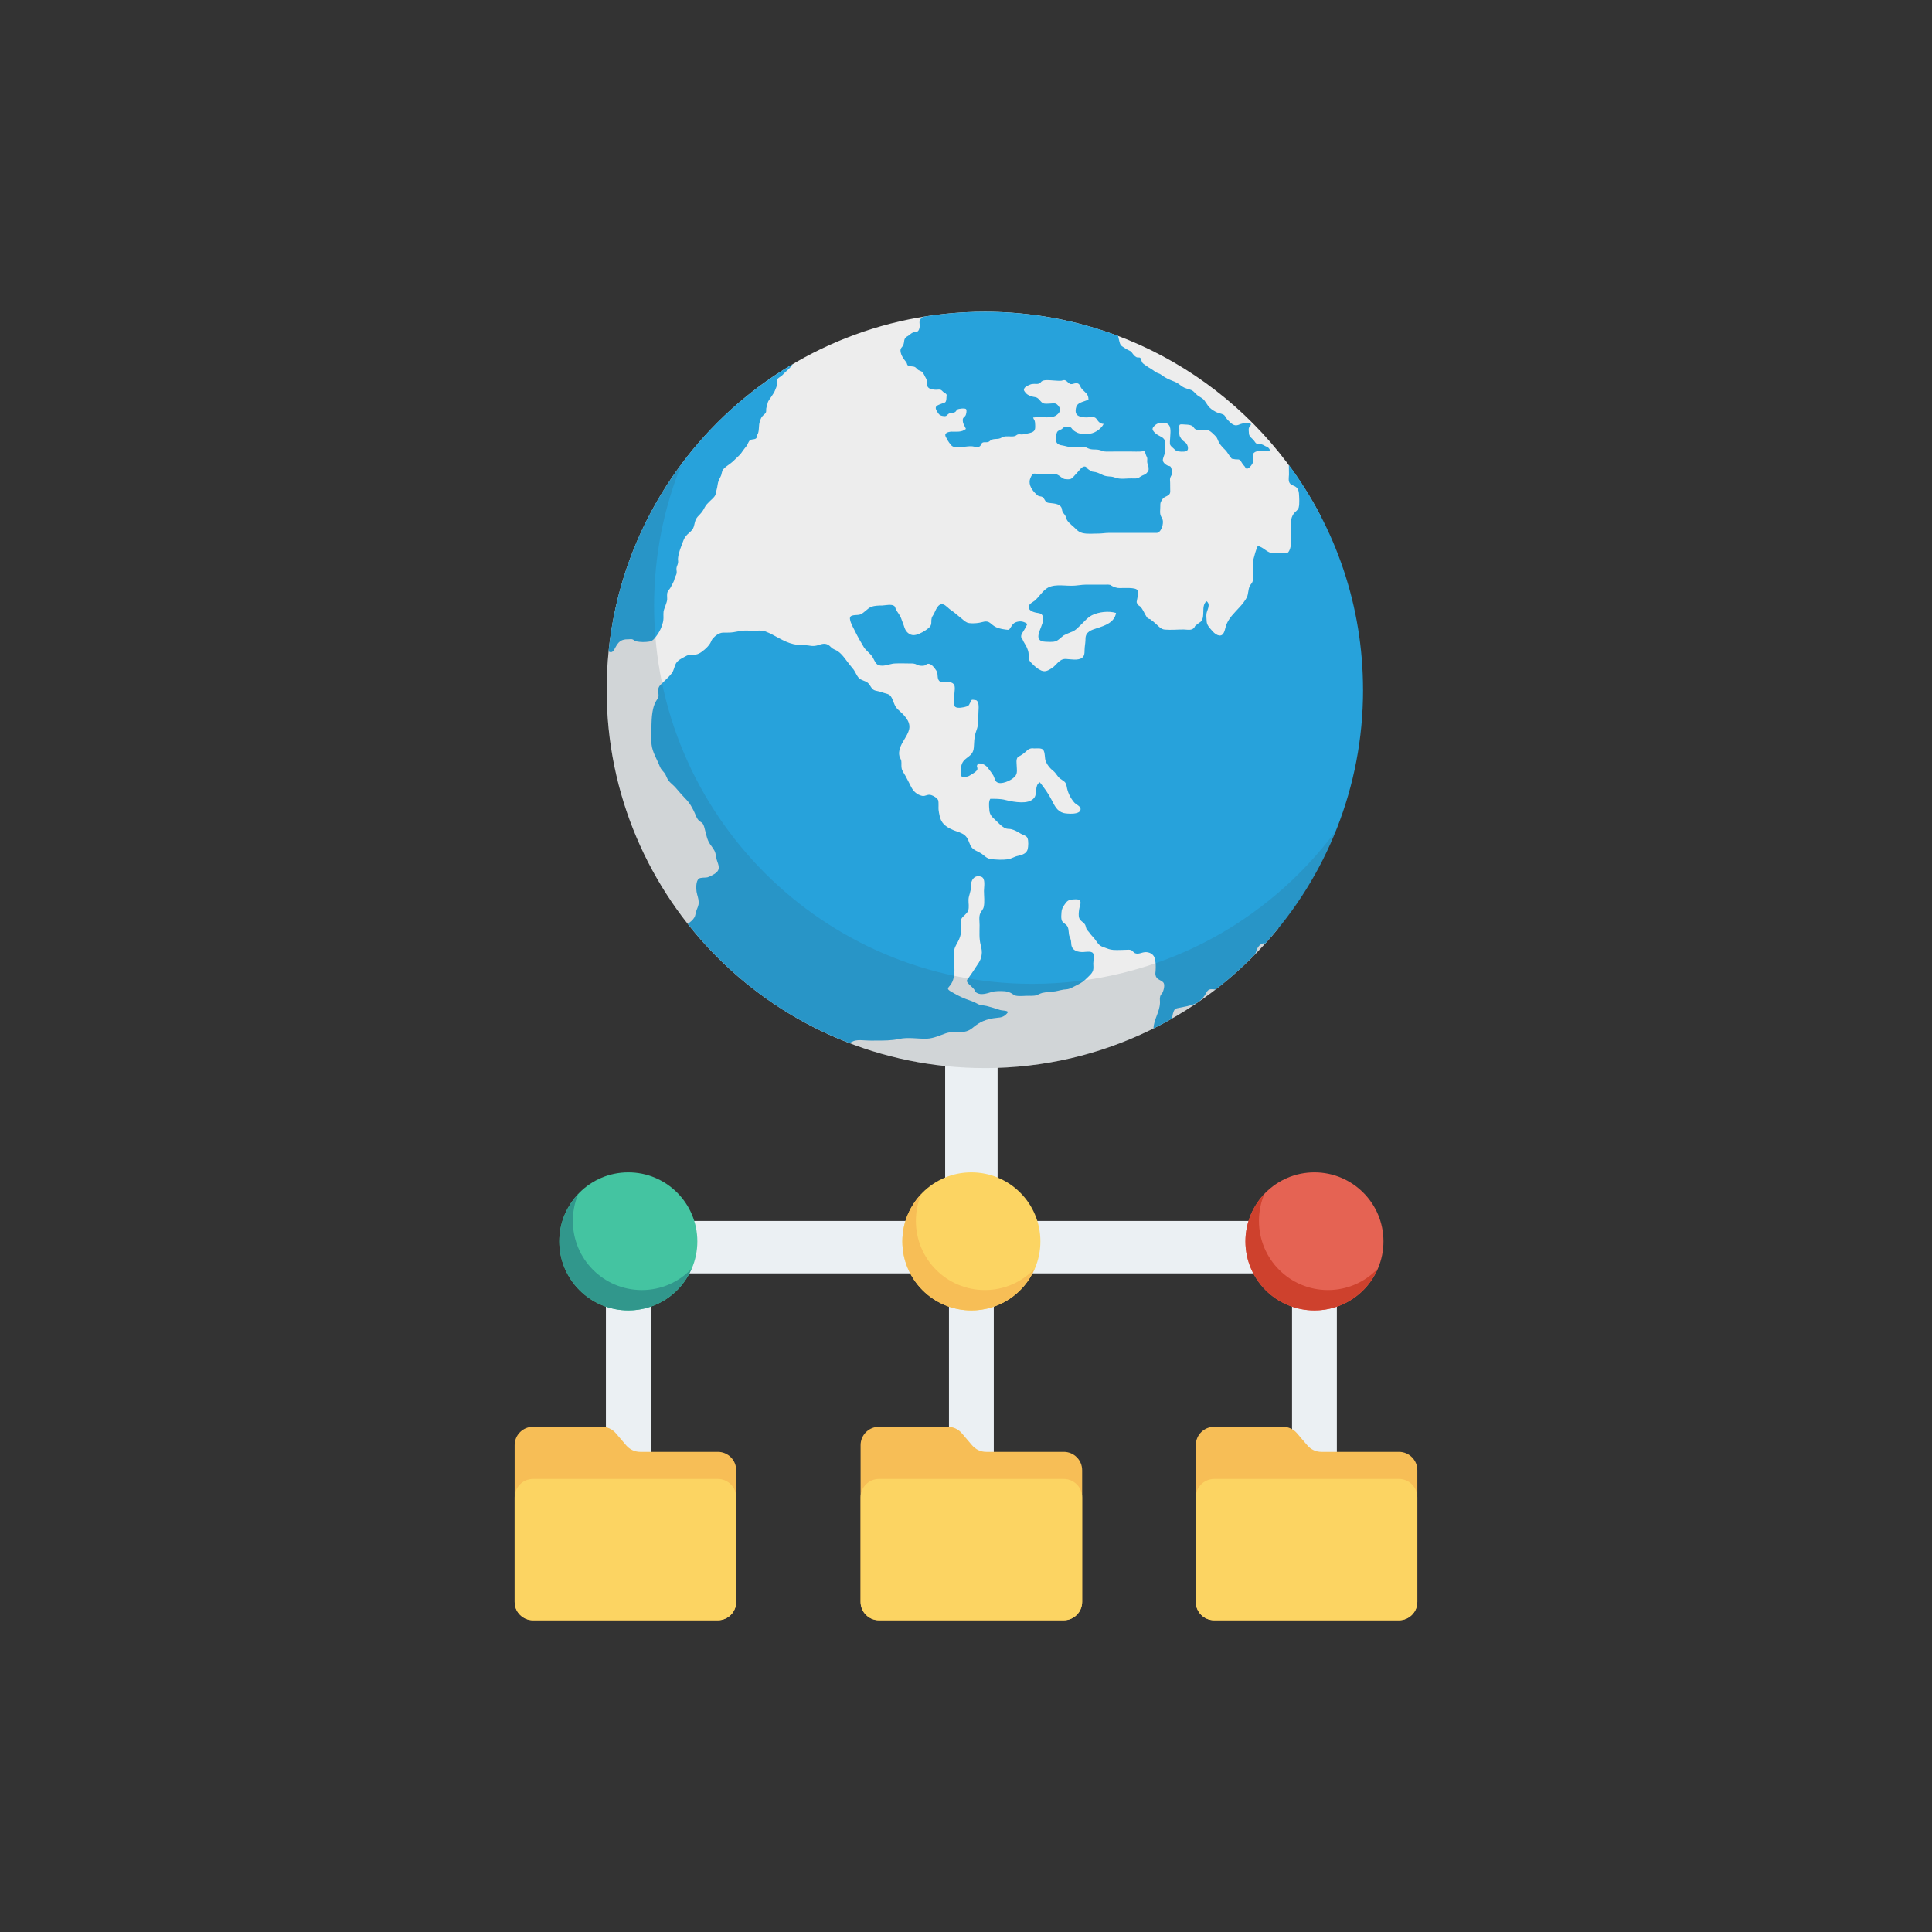 <svg enable-background="new 0 0 110 110" height="512" viewBox="0 0 110 110" width="512" xmlns="http://www.w3.org/2000/svg"><rect x="0" y="0" width="110" height="110" fill="#333333" stroke="none"/><g fill="#ebf0f3"><path d="m54.03 69.994h2.552v19.54h-2.552z"/><path d="m34.498 69.994h2.552v19.54h-2.552z"/><path d="m53.813 54.252h2.986v17.863h-2.986z"/><path d="m53.813 50.201h2.986v41.617h-2.986z" transform="matrix(0 1 -1 0 126.316 15.703)"/></g><path d="m72.723 52.75c-.384-.697-.312-1.587-.099-2.302.556-1.866 2.034-3.286 2.708-5.202-.392-4.994-1.07-10.058-.456-15.046.039-.317.162-.576.332-.784-3.579-6.927-10.802-11.666-19.136-11.666-11.891 0-21.531 9.64-21.531 21.531s9.64 21.531 21.531 21.531c6.747 0 12.767-3.105 16.714-7.962-.021-.034-.043-.064-.063-.101z" fill="#ededed"/><g fill="#27a2db"><path d="m77.607 39.279c0 5.558-2.108 10.626-5.565 14.437-.021 0-.043-.007-.071-.007-.163-.007-.312.156-.376.277-.057.114-.078.234-.135.341-.696.724-1.448 1.398-2.25 2.009-.057-.007-.121-.007-.185-.014-.256-.021-.298.128-.412.319-.135.213-.355.419-.596.518-.277.114-.589.163-.88.22-.185.036-.263.05-.326.241-.043.114-.064.248-.078.369-.348.199-.696.39-1.058.568.014-.511.348-.93.369-1.448.007-.114-.021-.241.007-.355.028-.135.106-.163.156-.277.057-.142.135-.44.014-.554-.163-.149-.383-.149-.433-.419-.014-.078 0-.142.007-.227.014-.248.021-.539-.071-.774-.078-.199-.312-.305-.518-.291-.199.007-.376.135-.568.064-.099-.035-.149-.149-.249-.185-.092-.028-.156-.014-.248-.014-.248.007-.504.021-.752.007-.192-.007-.362-.085-.539-.149-.27-.085-.334-.213-.476-.412-.114-.163-.256-.277-.362-.44-.035-.05-.092-.099-.128-.149-.057-.092-.057-.192-.099-.277-.085-.156-.284-.213-.341-.39-.05-.149-.021-.355 0-.504.014-.135.121-.341.057-.461-.071-.135-.291-.092-.405-.092-.248.014-.341.078-.483.291-.099.149-.17.263-.177.44-.007.128-.028.312.007.433.043.177.249.22.334.376.099.185.043.412.128.596.078.163.078.263.092.44.05.355.383.426.681.419.121-.007.454-.064.547.057.092.121.021.461.021.596 0 .121.021.256-.007.369-.043.177-.185.291-.305.412-.206.206-.341.319-.618.447-.192.092-.39.227-.603.241-.22.007-.412.078-.632.114-.241.036-.504.036-.745.092-.156.043-.284.142-.447.156-.099.014-.192.007-.291.007-.213-.007-.547.043-.767-.007-.106-.028-.213-.128-.312-.17-.114-.05-.227-.078-.348-.085-.234-.007-.497-.021-.724.05-.234.071-.589.192-.823.05-.114-.064-.092-.078-.149-.185-.05-.078-.121-.128-.185-.199-.071-.064-.234-.199-.241-.298-.007-.064.064-.128.092-.17.114-.17.241-.334.348-.511.17-.27.348-.454.398-.781.036-.213 0-.383-.05-.582-.099-.376-.064-.752-.064-1.136 0-.22-.05-.483.043-.681.057-.128.163-.213.192-.355.064-.277.014-.632.014-.916 0-.227.106-.717-.156-.802-.398-.142-.61.227-.589.568.014.27-.121.468-.135.731-.007.206.05.433-.021.632-.078.199-.277.284-.376.454-.085.163-.028.405-.028.582.007.234-.021.39-.114.603-.085.199-.227.369-.27.589-.078.355.007.681.007 1.05.014.334-.028.717-.249.98-.128.156-.185.192.007.319.284.17.568.326.88.447.213.078.447.149.646.263.185.114.348.092.561.142.256.064.511.149.76.227.106.036.412.021.447.121-.192.256-.355.305-.653.326-.284.028-.504.078-.767.185-.199.085-.355.192-.525.327-.234.199-.419.291-.738.291-.305 0-.568-.021-.866.078-.362.128-.681.284-1.079.305-.518.014-1.065-.099-1.569.014-.461.099-.887.092-1.356.092-.121 0-.234.007-.355 0-.305 0-.696-.085-.98.071-.043.021-.085.05-.121.078-3.663-1.391-6.842-3.762-9.227-6.793.142-.099.291-.213.376-.362.064-.114.057-.185.092-.312.057-.213.163-.334.156-.568-.007-.206-.085-.383-.121-.582-.028-.185-.043-.618.128-.745.106-.085.355-.05.483-.078.135-.035.27-.114.39-.185.319-.192.305-.383.185-.703-.064-.163-.071-.327-.114-.49-.057-.206-.199-.355-.312-.525-.17-.256-.199-.518-.284-.809-.028-.114-.064-.291-.156-.383-.043-.043-.114-.071-.163-.114-.17-.149-.22-.397-.327-.596-.106-.206-.213-.405-.369-.575-.22-.227-.426-.454-.632-.703-.128-.156-.298-.27-.419-.419-.106-.135-.135-.298-.227-.426-.107-.142-.206-.206-.277-.39-.149-.39-.426-.816-.468-1.249-.043-.405-.007-.845 0-1.249.007-.248.028-.518.085-.767.036-.163.099-.334.185-.476.021-.028.114-.163.121-.213.028-.163-.043-.341.007-.518.05-.135.149-.206.248-.305.156-.163.369-.341.504-.525.121-.163.142-.362.227-.539.114-.206.305-.291.504-.397.163-.099.277-.135.461-.121.277.021.454-.106.667-.284.135-.114.241-.227.326-.362.05-.078.078-.192.142-.263.135-.163.355-.334.575-.348.199-.007.39.007.589-.021.163-.021.319-.064.483-.085.234-.028.476 0 .717-.007.227 0 .419-.028.639.043.561.213 1.008.589 1.597.724.312.071.639.035.951.092.142.021.248.021.39-.014.213-.064.426-.163.639-.035.092.05.163.149.249.206.099.064.206.092.298.156.149.099.284.256.398.405.163.227.341.44.511.653.099.142.17.341.291.468.128.135.355.149.504.27.17.142.199.39.44.447.156.043.291.05.447.121.142.05.327.064.419.192.17.234.177.539.405.752.312.284.752.66.646 1.136-.092.39-.419.71-.525 1.093-.05.156-.064.291-.028.44.028.092.085.17.107.27.021.149-.014.312.028.461.043.135.142.27.213.397.121.213.22.433.334.646.128.241.327.419.603.483.199.043.319-.114.525-.043.128.043.341.156.398.298.036.114.007.49.021.547.028.199.071.461.17.639.149.263.419.405.688.518.206.085.454.135.632.284.192.163.227.376.327.589.128.263.426.319.653.476.163.121.277.256.497.291.291.035.674.057.972.014.206-.028.39-.163.596-.199.22-.05.476-.128.539-.376.036-.149.05-.476-.007-.618-.05-.156-.255-.185-.383-.263-.192-.114-.348-.213-.568-.263-.099-.021-.199 0-.298-.043-.227-.085-.468-.376-.653-.539-.185-.163-.27-.305-.277-.554-.014-.17-.043-.44.057-.589.305 0 .589-.007.88.071.291.071.568.121.859.128.263.007.589-.028.767-.263.185-.263 0-.689.312-.88.263.334.49.646.681 1.022.17.326.298.625.674.731.17.043 1.022.128.965-.256-.014-.135-.291-.256-.362-.348-.22-.256-.376-.582-.426-.909-.05-.284-.163-.284-.376-.447-.156-.121-.227-.305-.383-.433-.192-.149-.326-.312-.426-.532-.085-.185-.028-.554-.17-.688-.106-.099-.369-.064-.504-.064-.17-.028-.312.021-.426.142-.149.142-.312.256-.49.341-.128.142-.071.355-.071.525.007.192.043.369-.057.532-.149.234-.681.476-.944.426-.241-.035-.234-.241-.326-.419-.085-.135-.177-.263-.277-.39-.135-.199-.319-.305-.554-.305-.106.064-.135.156-.078.263 0 .035 0 .057-.007.092-.043.128-.476.362-.497.369-.192.064-.398.142-.447-.092-.007-.071.007-.163.007-.234.007-.291.064-.497.298-.674.248-.192.412-.291.44-.632.021-.291.014-.575.114-.866.028-.099.078-.213.099-.319.036-.263.05-.532.05-.802 0-.185.071-.589-.128-.703-.064-.007-.121-.021-.185-.028-.092 0-.135.043-.128.121-.092.121-.057.206-.234.263-.135.05-.518.128-.646.021-.064-.05-.05-.149-.05-.22v-.483c0-.142.064-.412-.014-.554-.192-.305-.667 0-.859-.234-.128-.149-.035-.405-.156-.575-.099-.142-.277-.412-.483-.383-.064 0-.121.078-.17.092-.099.035-.263.021-.341 0-.064-.014-.128-.05-.185-.078-.128-.043-.241-.035-.376-.035-.248 0-.504-.014-.759 0-.256 0-.483.114-.738.128-.398.007-.405-.199-.575-.49-.142-.227-.369-.355-.504-.575-.17-.284-.341-.582-.49-.887-.099-.213-.256-.454-.291-.688-.064-.327.412-.199.603-.284.213-.099.405-.348.61-.433.192-.064.419-.071.618-.071.177-.007.518-.092.681.021.071.05.064.128.099.192.092.185.227.319.298.511.064.192.142.362.199.554.057.163.17.298.341.376.22.092.468-.028.674-.135.128-.071.362-.213.447-.341.085-.128.05-.234.064-.369.014-.156.064-.199.135-.319.107-.192.227-.639.539-.554.156.05.327.263.468.348.177.114.305.241.476.376.128.092.263.241.405.305.156.071.461.05.625.028.256-.028.468-.17.688-.007.17.142.284.241.497.305.121.035.263.064.39.078.213.028.192.021.284-.114.121-.185.177-.284.404-.334.213-.05.39.014.554.128-.092.192-.199.383-.319.561-.057.121-.05.22.036.305.071.192.227.369.291.575.057.135.064.227.064.369-.007.227.05.312.199.454.163.163.312.298.518.39.241.099.405-.014.603-.135.291-.192.419-.539.802-.525.263.014.71.106.93-.071.177-.142.114-.397.142-.596.021-.185.043-.319.043-.497.007-.376.319-.483.632-.582.468-.149 1.015-.326 1.107-.873-.412-.128-.994-.064-1.384.135-.284.149-.518.468-.759.674-.128.142-.284.241-.461.298-.128.05-.248.106-.376.17-.184.128-.334.341-.582.362-.142.014-.319.007-.454 0-.802-.028-.177-.802-.142-1.214.014-.256-.028-.383-.263-.419-.163-.021-.539-.092-.554-.334-.007-.192.248-.291.369-.39.213-.199.376-.461.603-.639.383-.312.973-.192 1.441-.192.298.007.575-.064.866-.064.376.007.752-.007 1.129 0 .078-.007.156 0 .234.014.092.064.199.114.312.149.156.05.319.028.483.028.199 0 .405-.007.596.035.213.05.213.177.185.376-.021.128-.05.263-.071.39.028.114.092.192.199.248.177.177.227.383.362.582.043.085.114.128.206.142.128.092.248.192.362.298.149.135.263.277.476.298.355.028.717-.007 1.072-.007.135 0 .334.043.461-.007.092-.028.156-.099.192-.192.099-.092.213-.17.326-.248.284-.319-.014-.859.319-1.164.27.185.021.518 0 .724-.014.128.007.305.014.44.014.199.156.341.277.483.114.142.376.397.589.277.163-.099.192-.44.256-.596.085-.192.177-.341.312-.504.284-.341.632-.632.845-1.029.106-.206.071-.461.177-.66.057-.114.135-.163.17-.291.064-.241 0-.61 0-.866-.007-.128.007-.241.036-.362.064-.241.135-.532.248-.759.312.064.497.348.795.405.199.035.433-.007.632 0 .078 0 .206.028.277-.021.121-.092.185-.405.199-.539.014-.22-.007-.454-.007-.667 0-.192-.014-.383-.007-.568.014-.177.064-.319.163-.461.092-.121.234-.177.277-.334.057-.22.028-.575.014-.809-.014-.142-.05-.277-.177-.369-.085-.071-.234-.085-.312-.17-.135-.135-.085-.355-.078-.532 0-.185-.007-.355-.007-.547 2.655 3.577 4.223 8.014 4.223 12.805z"/><path d="m72.115 25.432c-.099-.034-.187-.11-.286-.133-.076-.015-.16.008-.236-.019-.099-.034-.129-.099-.187-.179-.11-.149-.297-.236-.297-.43-.004-.084-.023-.206-.008-.286.019-.091.103-.141.126-.228-.069-.133-.453-.061-.571-.019-.122.042-.213.099-.35.072-.175-.038-.328-.221-.446-.347-.061-.072-.107-.198-.19-.248-.133-.076-.305-.084-.442-.16-.175-.095-.35-.206-.461-.373-.069-.095-.126-.198-.202-.293-.107-.133-.263-.187-.396-.289-.076-.061-.137-.141-.21-.206-.156-.137-.328-.129-.51-.213-.114-.049-.198-.114-.297-.19-.118-.091-.232-.145-.373-.198-.217-.084-.411-.171-.598-.308-.08-.057-.126-.095-.206-.122-.171-.049-.282-.168-.43-.255-.114-.069-.213-.126-.32-.206-.088-.072-.164-.095-.21-.198-.03-.065-.046-.21-.114-.24-.057-.027-.122.008-.187-.023-.122-.061-.187-.152-.263-.259-.069-.095-.126-.107-.225-.156-.107-.05-.202-.122-.301-.183-.168-.095-.175-.244-.221-.423-.015-.065-.031-.129-.046-.194-2.362-.888-4.917-1.375-7.588-1.375-1.204 0-2.381.099-3.531.289-.004.008-.011.015-.019.023-.076.072-.145.11-.164.221-.015.099.015.206.008.305-.008.084-.042.229-.118.278-.057.034-.183.034-.251.061-.091.034-.168.099-.24.16-.072.057-.164.084-.217.16-.053.076-.061.171-.072.263-.019.114-.05.183-.126.267-.103.114-.076.251-.027.396.053.145.152.282.248.4.065.084.057.076.084.156.027.065-.011.034.057.08.133.088.305.011.434.118.057.046.095.107.16.145.057.034.11.042.168.076.122.069.175.267.251.381.076.122.038.217.057.354.03.24.228.286.453.305.103.011.24-.027.339.008.042.011.126.107.137.114.05.042.164.091.19.152.015.027 0 .084 0 .107-.008.088.004.267-.076.335-.027.023-.13.049-.156.061-.091.042-.301.095-.354.179-.069.095.008.213.057.297.076.133.133.21.297.24.065.015.149.027.213-.004.065-.034.099-.107.168-.133.061-.027.137-.03.202-.042.061-.011.118-.019.164-.065.038-.031.057-.091.095-.118.072-.057.476-.099.51-.015.042.088.004.305-.053.377-.072.088-.137.095-.141.217-.008.225.099.328.179.522-.251.206-.526.149-.819.156-.095.004-.217.023-.293.08-.088.065-.072.141-.03.225.061.13.156.286.244.396.05.065.107.133.187.156.145.042.347.015.495.011.194-.004.381-.053.575-.034.133.015.343.095.453-.019.046-.046.057-.13.107-.171.053-.046.13-.042.194-.042.129.004.179-.004.274-.091.16-.137.381-.061.564-.133.065-.023.11-.061.179-.084.091-.03.183-.027.278-.027.145 0 .293.031.427-.038.049-.027.08-.061.137-.072.065-.015.141.004.21.004.088-.004.16-.019.244-.038.141-.038.293-.046.411-.13.133-.095.107-.27.103-.423-.004-.065-.004-.118-.023-.179-.023-.072-.076-.126-.091-.194.35-.046.712.015 1.066-.027.236-.031.568-.286.434-.545-.046-.08-.114-.171-.198-.213-.099-.046-.236-.011-.343-.011-.126.004-.305.034-.419-.034-.156-.103-.225-.309-.434-.335-.137-.019-.278-.061-.404-.133-.072-.042-.133-.107-.179-.175-.053-.08-.065-.103-.027-.183.053-.107.21-.168.312-.213.095-.042.152-.046.255-.049.091 0 .19.019.278-.019.072-.031.076-.057.129-.11.13-.129.507-.072.674-.065.152.004.312.031.461.015.053-.008.118-.038.171-.034.095.008.164.091.228.145.072.061.114.095.21.08.103-.019.202-.065.312-.042.122.031.149.16.202.251.057.095.129.152.206.225.152.137.213.236.217.446-.194.107-.529.145-.651.328-.065.095-.091.267-.076.377.034.293.427.32.663.312.122 0 .286-.034.404 0 .11.034.145.137.213.217.091.107.179.149.312.156-.156.312-.579.587-.933.564-.21-.015-.408.023-.606-.084-.107-.057-.198-.114-.27-.213-.042-.057-.053-.076-.129-.084-.061-.008-.255-.019-.32.008-.046.019-.084.072-.122.099-.091.061-.221.072-.274.183-.053.107-.061.267-.065.385-.008.255.145.335.366.366.152.023.297.08.449.088.076.008.156-.004.232-.004.183 0 .4-.03.579 0 .099.019.175.076.274.107.122.042.236.038.369.042.133.004.217.019.347.069.095.038.168.049.27.049.469-.011.937-.004 1.406-.004.183 0 .369.011.552 0 .053-.004.156-.042.202-.004.046.046.069.187.099.244.038.076.061.114.057.198-.004.072-.011.141.004.213.015.095.069.183.072.282.008.164-.008.175-.118.301-.076.084-.21.107-.309.171-.095.061-.152.114-.27.126-.091.008-.179.004-.27 0-.206-.004-.419.027-.625.015-.11-.004-.24-.034-.343-.072-.122-.042-.217-.053-.339-.057-.16-.008-.282-.049-.419-.118-.133-.065-.286-.133-.434-.145-.099-.004-.141-.031-.225-.088-.038-.027-.084-.053-.122-.088-.019-.019-.072-.095-.103-.11-.133-.057-.248.061-.328.152-.126.141-.244.282-.377.419-.061.061-.107.114-.194.133-.08.015-.217.008-.301-.004-.114-.023-.198-.114-.297-.179-.118-.08-.21-.122-.35-.122h-.651c-.11 0-.225 0-.335-.004-.038 0-.107-.015-.141 0-.103.034-.179.236-.206.328-.088.312.133.625.35.827.038.034.08.084.133.107.069.031.156.023.221.061.152.091.141.297.331.331.244.046.651.015.769.297.023.053.019.122.042.179.031.088.08.137.137.21.08.103.069.221.149.331.129.183.335.32.491.48.107.11.209.183.358.221.289.076.632.031.926.034.198 0 .381-.038.583-.038h2.594c.11 0 .187.019.27-.053.103-.091.168-.248.198-.377.015-.076.027-.164.019-.244-.011-.11-.061-.179-.11-.274-.084-.168-.034-.4-.038-.587 0-.149 0-.187.08-.316.027-.034.038-.065.065-.099.084-.099.213-.122.316-.198.114-.084.107-.175.103-.305-.004-.137-.004-.274-.004-.415 0-.069-.015-.152-.004-.221.027-.156.141-.221.114-.392-.004-.042-.038-.244-.095-.297-.027-.027-.137-.042-.16-.053-.11-.05-.263-.171-.27-.301-.008-.118.099-.305.114-.43.008-.08.004-.164.004-.244 0-.118.004-.244 0-.366-.004-.278-.309-.312-.495-.461-.069-.053-.183-.16-.206-.251-.023-.103.099-.213.175-.274.11-.088.198-.084.328-.08.103.004.24-.034.331.019.27.152.164.583.164.83 0 .103-.034.278.004.377.034.084.152.16.213.225.084.088.141.133.27.149.095.015.206.019.305.011.13-.008.225-.057.225-.194-.004-.133-.065-.271-.175-.343-.126-.088-.202-.164-.274-.301-.069-.126-.042-.263-.042-.404 0-.069-.038-.244.031-.293.053-.034.267-.004.324-.004.114.004.278.015.381.08.072.046.095.133.16.171.156.103.385.053.56.046.225-.008.354.118.51.27.091.088.171.16.213.282.084.232.232.408.411.575.164.156.24.358.396.522.11 0 .145.038.255.034.19-.004.221.023.312.187.042.08.099.152.164.213.027.038.053.08.076.118.126.069.289-.149.343-.236.069-.103.08-.187.084-.309 0-.069-.042-.225-.019-.278.084-.206.488-.187.655-.179.084 0 .259.046.301-.05-.057-.103-.084-.145-.194-.183z"/><path d="m34.65 37.091c.133.076.225.049.312-.091.069-.114.118-.229.198-.335.175-.24.377-.27.659-.27.061 0 .133-.015.194.008.084.027.118.099.213.114.251.049.499.049.747.011.21-.034.316-.206.438-.37.156-.213.274-.472.335-.731.038-.156.031-.316.027-.472-.004-.202.053-.289.114-.468.034-.114.091-.236.099-.35.008-.16-.038-.328.042-.472.049-.088.126-.152.168-.244.065-.126.145-.267.194-.396.015-.046.015-.099.034-.145.038-.091.091-.156.103-.259.012-.088-.019-.183-.011-.271.011-.11.08-.209.091-.32.011-.08-.011-.164-.004-.244.031-.335.187-.686.301-.994.057-.152.118-.251.236-.366.107-.103.248-.206.32-.339.076-.141.08-.32.141-.472.061-.149.164-.244.274-.358.103-.11.175-.225.244-.362.076-.152.187-.251.309-.373.107-.103.244-.206.301-.343.042-.092.042-.198.072-.293.03-.099.042-.187.057-.286.023-.183.095-.324.179-.484.065-.122.053-.297.141-.396.103-.122.274-.229.4-.324.145-.107.267-.236.396-.358.095-.091.183-.168.255-.278.088-.137.187-.248.282-.377.076-.095.095-.248.198-.32.107-.076.312-.019.369-.145.011-.027 0-.061.008-.088.015-.05.053-.099.072-.152.076-.21.031-.438.095-.651.027-.099.072-.217.129-.301.065-.088.194-.156.232-.263.015-.053.004-.141.011-.198.011-.072.034-.126.053-.198.027-.114.038-.194.11-.293.05-.076.103-.149.152-.225.069-.103.137-.198.183-.312.053-.122.118-.267.118-.404 0-.072-.027-.152.008-.221.049-.107.198-.156.278-.236.103-.099.187-.198.297-.289.126-.103.221-.225.309-.354-5.748 3.394-9.782 9.385-10.486 16.36z"/></g><path d="m76.056 47.305c-3.174 7.916-10.926 13.507-19.98 13.507-11.893 0-21.532-9.639-21.532-21.532 0-4.827 1.583-9.281 4.266-12.868-1.014 2.496-1.568 5.217-1.568 8.072 0 11.885 9.639 21.532 21.525 21.532 7.089 0 13.375-3.424 17.29-8.711z" fill="#344d5b" opacity=".15"/><circle cx="55.306" cy="70.68" fill="#fcd462" r="3.93"/><path d="m58.905 72.237c-.595 1.396-1.983 2.372-3.6 2.372-2.166 0-3.928-1.762-3.928-3.928 0-1.045.412-1.991 1.075-2.692-.198.465-.305.984-.305 1.525 0 2.174 1.754 3.936 3.928 3.936 1.114 0 2.12-.465 2.83-1.213z" fill="#f7be56"/><path d="m73.563 69.516h2.552v19.54h-2.552z" fill="#ebf0f3"/><circle cx="74.839" cy="70.68" fill="#e56353" r="3.93"/><path d="m78.438 72.237c-.595 1.396-1.983 2.372-3.6 2.372-2.166 0-3.928-1.762-3.928-3.928 0-1.045.412-1.991 1.075-2.692-.198.465-.305.984-.305 1.525 0 2.174 1.754 3.936 3.928 3.936 1.114 0 2.12-.465 2.83-1.213z" fill="#ce412d"/><circle cx="35.774" cy="70.68" fill="#44c4a1" r="3.93"/><path d="m39.373 72.237c-.595 1.396-1.983 2.372-3.6 2.372-2.166 0-3.928-1.762-3.928-3.928 0-1.045.412-1.991 1.075-2.692-.198.465-.305.984-.305 1.525 0 2.174 1.754 3.936 3.928 3.936 1.114 0 2.12-.465 2.83-1.213z" fill="#31978c"/><path d="m74.438 82.297-.592-.694c-.199-.233-.489-.367-.795-.367h-3.923c-.577 0-1.045.468-1.045 1.045v8.924c0 .577.468 1.045 1.045 1.045h10.525c.577 0 1.045-.468 1.045-1.045v-7.497c0-.577-.468-1.045-1.045-1.045h-4.42c-.306 0-.597-.134-.795-.367z" fill="#f7be56"/><path d="m79.649 84.205h-10.516c-.58 0-1.05.47-1.05 1.05v5.951c0 .577.468 1.045 1.045 1.045h10.525c.577 0 1.045-.468 1.045-1.045v-5.951c0-.58-.47-1.05-1.05-1.05z" fill="#fcd462"/><path d="m55.353 82.297-.592-.694c-.199-.233-.489-.367-.795-.367h-3.923c-.577 0-1.045.468-1.045 1.045v8.924c0 .577.468 1.045 1.045 1.045h10.525c.577 0 1.045-.468 1.045-1.045v-7.497c0-.577-.468-1.045-1.045-1.045h-4.42c-.306 0-.597-.134-.795-.367z" fill="#f7be56"/><path d="m60.564 84.205h-10.516c-.58 0-1.05.47-1.05 1.05v5.951c0 .577.468 1.045 1.045 1.045h10.525c.577 0 1.045-.468 1.045-1.045v-5.951c0-.58-.47-1.05-1.05-1.05z" fill="#fcd462"/><path d="m35.656 82.297-.592-.694c-.199-.233-.489-.367-.795-.367h-3.923c-.577 0-1.045.468-1.045 1.045v8.924c0 .577.468 1.045 1.045 1.045h10.525c.577 0 1.045-.468 1.045-1.045v-7.497c0-.577-.468-1.045-1.045-1.045h-4.42c-.306 0-.597-.134-.795-.367z" fill="#f7be56"/><path d="m40.867 84.205h-10.516c-.58 0-1.05.47-1.05 1.05v5.951c0 .577.468 1.045 1.045 1.045h10.525c.577 0 1.045-.468 1.045-1.045v-5.951c0-.58-.47-1.05-1.05-1.05z" fill="#fcd462"/></svg>